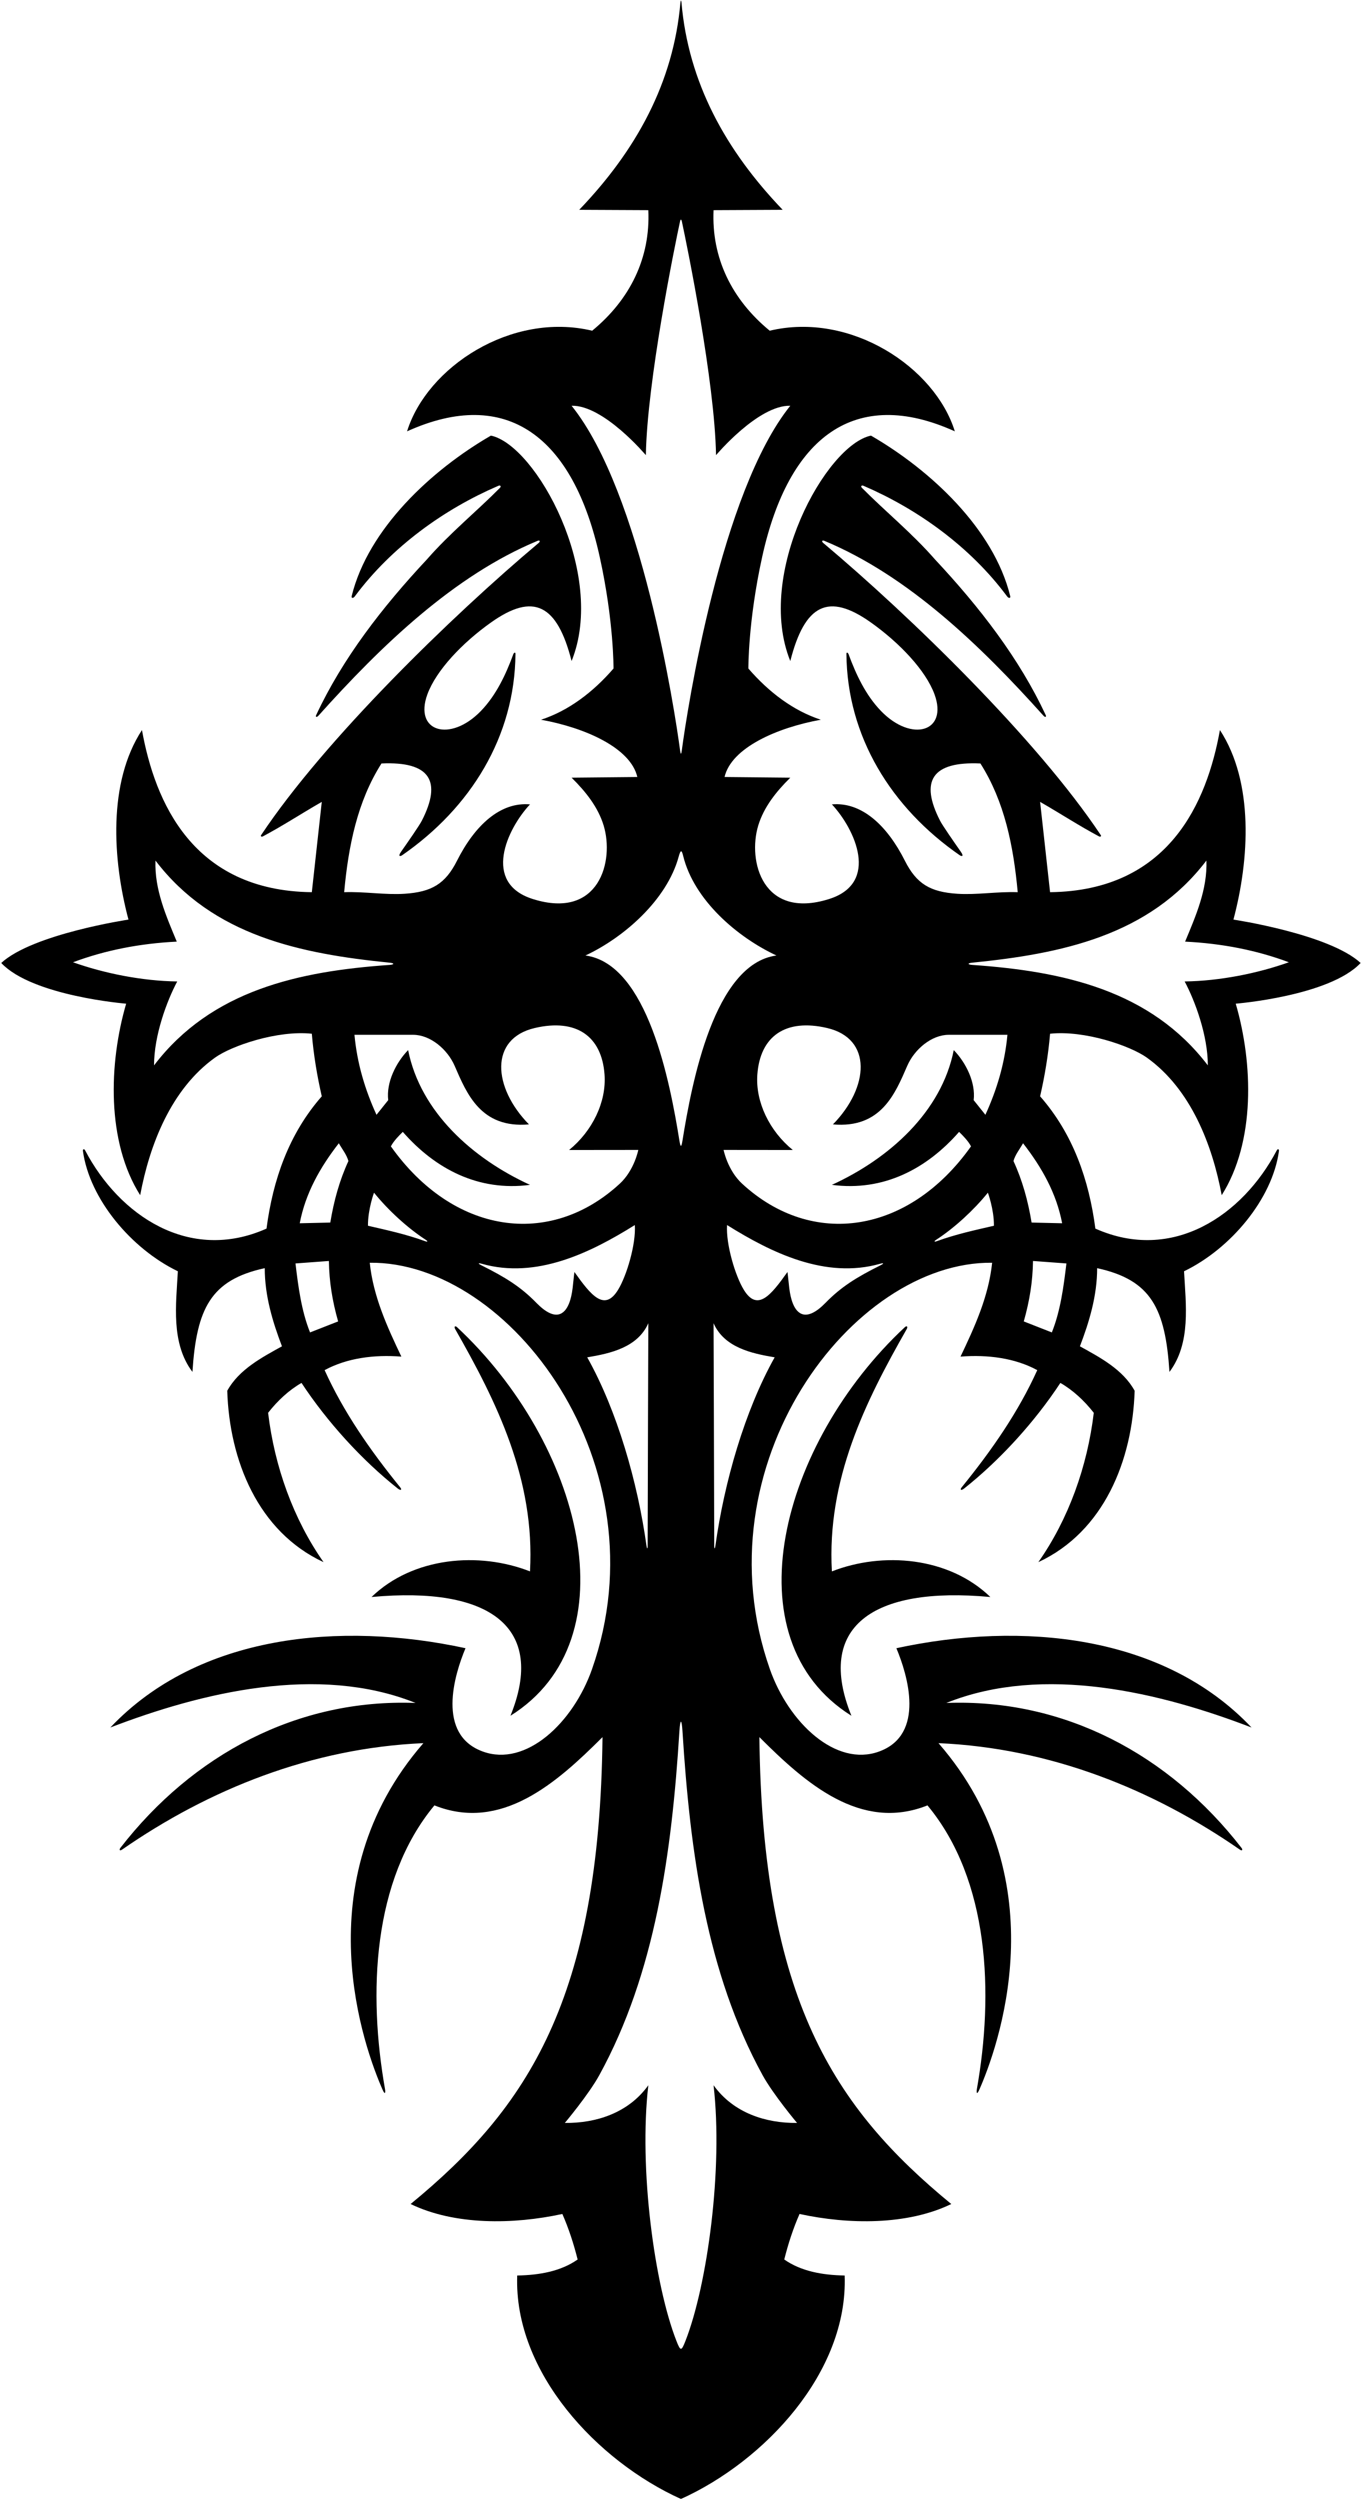 <?xml version="1.0" encoding="UTF-8"?>
<svg xmlns="http://www.w3.org/2000/svg" xmlns:xlink="http://www.w3.org/1999/xlink" width="383pt" height="703pt" viewBox="0 0 383 703" version="1.1">
<g id="surface1">
<path style=" stroke:none;fill-rule:nonzero;fill:rgb(0%,0%,0%);fill-opacity:1;" d="M 239.602 482.5 C 205.18 460.961 219.637 405.848 254.613 373.238 C 255.203 372.688 255.555 373.07 255.133 373.809 C 243.496 394.18 232.652 416.035 234.102 441.898 C 248.398 436.301 267 437.801 278.699 449.102 C 245.152 445.984 229.547 457.746 239.602 482.5 Z M 359.906 323.719 C 358.043 337.18 346.309 351.184 333.199 357.5 C 333.699 366.801 335.199 377.699 329.102 385.801 C 327.93 368.047 324.02 359.945 308.75 356.625 C 308.75 364.426 306.5 371.801 303.898 378.602 C 309.5 381.699 316 385.102 319.301 391.102 C 318.699 410.602 310.699 430.699 292.199 439.301 C 300.699 427.199 306 412.398 307.801 397.301 C 305.125 393.875 301.898 390.898 298.398 388.898 C 291.309 399.68 281.582 410.457 271.336 418.578 C 270.461 419.27 270.023 418.996 270.68 418.191 C 279.16 407.75 286.609 397 291.898 385.301 C 285.602 381.898 278 380.898 270.301 381.5 C 274.199 373.301 278.199 364.699 279.199 355.102 C 239.828 354.641 196.484 411.926 216.648 469.387 C 221.91 484.379 235.184 497.039 247.438 492.535 C 260.449 487.758 255.426 471.043 252.25 463.5 C 287.5 455.875 327.41 459.625 352.199 485.801 C 326.699 476 293.699 467.898 266.301 478.898 C 299.465 477.629 328.992 493.391 349.359 519.637 C 349.809 520.219 349.527 520.57 348.934 520.16 C 324.504 503.23 295.637 491.566 264.102 490.199 C 298.062 529.207 280.57 576.332 275.586 587.664 C 274.859 589.309 274.742 588.395 274.902 587.484 C 279.641 560.711 278.504 528.781 261 507.699 C 242.199 515.199 226.602 501.398 213.699 488.5 C 214.512 562.117 234.73 592.75 267.699 619.801 C 255.301 625.801 238.801 625.598 225 622.598 C 223.199 626.699 221.801 631 220.699 635.402 C 225.398 638.699 231.398 639.801 237.699 639.902 C 238.699 667.102 215.125 692.152 191.625 702.75 C 168.125 692.152 144.551 667.102 145.551 639.902 C 151.852 639.801 157.852 638.699 162.551 635.402 C 161.449 631 160.051 626.699 158.25 622.598 C 144.449 625.598 127.949 625.801 115.551 619.801 C 148.52 592.75 168.738 562.117 169.551 488.5 C 156.648 501.398 141.051 515.199 122.25 507.699 C 104.746 528.781 103.609 560.711 108.348 587.484 C 108.508 588.395 108.391 589.309 107.664 587.664 C 102.68 576.332 85.184 529.207 119.148 490.199 C 87.613 491.566 58.746 503.23 34.316 520.16 C 33.723 520.57 33.441 520.219 33.891 519.637 C 54.258 493.391 83.785 477.629 116.949 478.898 C 89.551 467.898 56.551 476 31.051 485.801 C 55.84 459.625 95.75 455.875 131 463.5 C 127.824 471.043 122.801 487.758 135.812 492.535 C 148.066 497.039 161.34 484.379 166.602 469.387 C 186.766 411.926 143.422 354.641 104.051 355.102 C 105.051 364.699 109.051 373.301 112.949 381.5 C 105.25 380.898 97.652 381.898 91.348 385.301 C 96.641 397 104.09 407.75 112.57 418.191 C 113.227 418.996 112.789 419.27 111.914 418.578 C 101.668 410.457 91.945 399.68 84.848 388.898 C 81.348 390.898 78.125 393.875 75.449 397.301 C 77.25 412.398 82.551 427.199 91.051 439.301 C 72.551 430.699 64.551 410.602 63.949 391.102 C 67.25 385.102 73.75 381.699 79.348 378.602 C 76.75 371.801 74.5 364.426 74.5 356.625 C 59.227 359.945 55.32 368.047 54.152 385.801 C 48.051 377.699 49.551 366.801 50.051 357.5 C 36.941 351.184 25.207 337.18 23.344 323.719 C 23.258 323.113 23.684 322.98 23.965 323.52 C 33.504 341.707 53.227 355.199 75 345.5 C 76.801 331.801 81.25 318.898 90.551 308.301 C 89.25 302.602 88.25 296.699 87.75 290.699 C 78.047 289.672 65.164 294.094 60.523 297.41 C 48.141 306.262 42.105 321.906 39.449 336.102 C 29.949 321.102 30.602 299.051 35.5 282.25 C 35.5 282.25 9.125 280.125 0.348 270.801 C 9.25 262.625 36.152 258.602 36.152 258.602 C 31.652 241.699 30.348 220 39.949 205.301 C 43.602 225.574 54.25 250.5 87.75 250.898 C 88.652 242.699 89.652 233.602 90.551 225.5 C 84.648 228.895 79.535 232.25 73.977 235.207 C 73.605 235.406 73.262 235.172 73.473 234.855 C 91.363 207.98 127.223 173.145 151.566 152.703 C 152.137 152.23 151.91 151.828 151.242 152.105 C 127.746 161.863 107.289 181.559 89.617 201.258 C 89.125 201.805 88.703 201.672 88.988 201.062 C 96.406 185.188 107.535 170.781 120.148 157.301 C 126.629 149.883 134.168 143.785 140.691 137.191 C 141.117 136.762 140.812 136.371 140.246 136.613 C 125.07 143.129 110.223 153.734 99.836 167.723 C 99.398 168.309 98.809 168.262 98.961 167.648 C 103.605 148.719 121.395 132.184 138.148 122.5 C 150.828 125.152 170.773 161.348 160.852 185.898 C 156.793 169.938 150.133 166.57 138.211 175.02 C 130.07 180.785 122.758 188.527 120.289 195.211 C 116.367 205.816 126.703 208.859 135.324 199.945 C 139.652 195.473 142.359 189.652 144.434 184.02 C 144.645 183.445 145.062 183.352 145.059 183.871 C 144.883 207.121 132.449 227.156 113.203 240.484 C 112.559 240.934 111.926 240.852 112.879 239.504 C 114.855 236.691 118.016 232.141 118.707 230.793 C 124.41 219.656 121.039 214.078 107.352 214.699 C 100.551 225.398 98.051 237.898 96.848 250.898 C 102.652 250.691 108.359 251.703 113.863 251.34 C 121.504 250.836 125.328 248.547 128.605 242.055 C 133.703 231.945 140.871 225.477 149.148 226.199 C 142.695 233.098 135.586 248.32 149.977 252.832 C 168.598 258.672 172.926 242.164 169.867 232.129 C 168.309 227.016 164.879 222.656 160.852 218.699 L 179.352 218.5 C 177.449 210.301 164.625 204.625 152.25 202.398 C 159.949 199.898 166.852 194.699 172.648 188 C 172.648 188 172.766 174.777 168.77 156.621 C 161.312 122.707 142.562 108.633 114.551 121.301 C 120.141 103.281 143.859 87.586 166.648 93 C 177.352 84.199 183.051 72.5 182.449 59.102 L 163 59 C 179.043 42.277 189.531 23.238 191.48 0.688 C 191.535 0.043 191.715 0.004 191.766 0.629 C 193.699 23.203 204.191 42.262 220.25 59 L 200.801 59.102 C 200.199 72.5 205.898 84.199 216.602 93 C 239.391 87.586 263.109 103.281 268.699 121.301 C 240.688 108.633 221.938 122.707 214.48 156.621 C 210.484 174.777 210.602 188 210.602 188 C 216.398 194.699 223.301 199.898 231 202.398 C 218.625 204.625 205.801 210.301 203.898 218.5 L 222.398 218.699 C 218.371 222.656 214.941 227.016 213.383 232.129 C 210.324 242.164 214.652 258.672 233.273 252.832 C 247.664 248.32 240.555 233.098 234.102 226.199 C 242.379 225.477 249.547 231.945 254.645 242.055 C 257.922 248.547 261.746 250.836 269.387 251.34 C 274.891 251.703 280.598 250.691 286.398 250.898 C 285.199 237.898 282.699 225.398 275.898 214.699 C 262.211 214.078 258.84 219.656 264.543 230.793 C 265.234 232.141 268.395 236.691 270.371 239.504 C 271.324 240.852 270.691 240.934 270.047 240.484 C 250.801 227.156 238.367 207.121 238.191 183.871 C 238.188 183.352 238.605 183.445 238.816 184.02 C 240.891 189.652 243.598 195.473 247.926 199.945 C 256.547 208.859 266.883 205.816 262.965 195.211 C 260.492 188.527 253.18 180.785 245.039 175.02 C 233.117 166.57 226.457 169.938 222.398 185.898 C 212.477 161.348 232.422 125.152 245.102 122.5 C 261.855 132.184 279.645 148.719 284.289 167.648 C 284.441 168.262 283.852 168.309 283.414 167.723 C 273.027 153.734 258.18 143.129 243.004 136.613 C 242.438 136.371 242.133 136.762 242.559 137.191 C 249.082 143.785 256.621 149.883 263.102 157.301 C 275.715 170.781 286.848 185.188 294.262 201.062 C 294.547 201.672 294.125 201.805 293.633 201.258 C 275.961 181.559 255.504 161.863 232.008 152.105 C 231.34 151.828 231.113 152.23 231.684 152.703 C 256.027 173.145 291.887 207.98 309.777 234.855 C 309.988 235.172 309.645 235.406 309.273 235.207 C 303.715 232.25 298.602 228.895 292.699 225.5 C 293.602 233.602 294.602 242.699 295.5 250.898 C 329 250.5 339.648 225.574 343.301 205.301 C 352.898 220 351.602 241.699 347.102 258.602 C 347.102 258.602 374 262.625 382.898 270.801 C 374.125 280.125 347.75 282.25 347.75 282.25 C 352.648 299.051 353.301 321.102 343.801 336.102 C 341.145 321.906 335.109 306.262 322.727 297.41 C 318.086 294.094 305.203 289.672 295.5 290.699 C 295 296.699 294 302.602 292.699 308.301 C 302 318.898 306.449 331.801 308.25 345.5 C 330.023 355.199 349.746 341.707 359.285 323.52 C 359.566 322.98 359.992 323.113 359.906 323.719 Z M 273.617 271.352 C 299.027 273.113 323.75 278.414 339.898 299.602 C 339.898 291.102 336.25 281.375 333.375 276 C 343.387 275.859 353.98 273.699 362.699 270.602 C 353.602 267.199 343.801 265.301 333.5 264.801 C 336.5 257.602 339.801 250.102 339.5 242 C 323.344 263.195 298.602 268.219 273.523 270.727 C 272.215 270.855 272.281 271.258 273.617 271.352 Z M 191.406 211.184 C 191.547 212.234 191.711 212.188 191.859 211.07 C 193.422 199.375 202.797 138.496 222.398 114.102 C 213.375 113.875 201.5 128 201.5 128 C 201.148 107.371 193.445 69.504 191.891 62.309 C 191.742 61.609 191.516 61.578 191.379 62.223 C 189.863 69.195 182.102 107.289 181.75 128 C 181.75 128 169.875 113.875 160.852 114.102 C 180.52 138.578 189.891 199.777 191.406 211.184 Z M 164.75 268.699 C 182.293 271.059 188.586 304.578 191.188 320.719 C 191.512 322.719 191.734 322.746 192.062 320.719 C 194.664 304.578 200.957 271.059 218.5 268.699 C 207.453 263.547 195.289 253.105 192.25 240.688 C 191.82 238.93 191.531 238.914 190.969 240.973 C 187.645 253.09 175.582 263.645 164.75 268.699 Z M 109.633 271.352 C 110.969 271.258 111.035 270.855 109.727 270.727 C 84.648 268.219 59.906 263.195 43.75 242 C 43.449 250.102 46.75 257.602 49.75 264.801 C 39.449 265.301 29.652 267.199 20.551 270.602 C 29.27 273.699 39.863 275.859 49.875 276 C 47 281.375 43.348 291.102 43.348 299.602 C 59.5 278.414 84.223 273.113 109.633 271.352 Z M 95.152 371.602 C 93.5 365.75 92.652 360.5 92.551 354.602 L 83.152 355.301 C 83.949 362 84.848 368.699 87.25 374.699 Z M 98.051 326.5 C 97.551 324.699 96.25 323.102 95.348 321.5 C 90.051 328.301 85.949 335.602 84.348 344 L 92.949 343.801 C 93.949 337.699 95.551 331.898 98.051 326.5 Z M 99.75 291 C 100.5 299.125 102.75 306.5 105.949 313.5 L 109.25 309.375 C 108.648 304.375 111.449 298.801 114.852 295.301 C 118.316 312.746 133.086 325.859 149.148 333.199 C 134.625 335.125 122.445 328.691 113.352 318.301 C 112.375 319.25 110.75 320.875 110 322.375 C 127.5 347.027 154.66 351.059 174.395 332.887 C 178.512 329.098 179.625 323.375 179.625 323.375 L 160.148 323.398 C 166.68 318.09 170.707 309.898 170.121 302.125 C 169.316 291.395 162.207 286.363 150.492 289.09 C 137.727 292.059 138.625 305.75 148.852 316.199 C 135.312 317.379 131.359 307.586 127.938 299.723 C 125.934 295.109 121.125 291 116.25 291 Z M 119.754 348.617 C 114.719 345.348 109.234 340.336 105.25 335.398 C 105.25 335.398 103.5 340.125 103.551 344.699 C 108.797 345.902 114.34 347.109 119.539 349.012 C 120.387 349.32 120.531 349.121 119.754 348.617 Z M 161.648 357.699 C 166.328 364.297 170.098 368.938 173.922 362.73 C 176.359 358.77 179 349.855 178.648 344.5 C 166.219 352.258 150.992 359.754 135.582 355.391 C 134.508 355.086 134.441 355.312 135.414 355.797 C 142.109 359.125 146.516 361.844 150.906 366.344 C 156.395 371.973 158.957 369.426 160.105 366.617 C 161.203 363.941 161.238 360.703 161.648 357.699 Z M 181.938 434.758 C 182.051 435.551 182.25 435.727 182.254 434.75 C 182.273 420.953 182.449 372.102 182.449 372.102 C 179.449 378.898 171.852 380.602 165.25 381.699 C 173.695 396.742 179.457 416.895 181.938 434.758 Z M 192.059 486.879 C 191.832 483.258 191.418 483.262 191.191 486.879 C 189.051 521.055 184.41 554.828 168.672 583.527 C 165.672 589.004 158.949 597 158.949 597 C 167.75 597.102 176.852 594.199 182.449 586.398 C 179.727 609.84 184.191 642.523 190.34 658.266 C 191.512 661.258 191.738 661.258 192.91 658.266 C 199.059 642.523 203.523 609.84 200.801 586.398 C 206.398 594.199 215.5 597.102 224.301 597 C 224.301 597 217.582 589.004 214.578 583.527 C 198.84 554.828 194.199 521.055 192.059 486.879 Z M 218 381.699 C 211.398 380.602 203.801 378.898 200.801 372.102 C 200.801 372.102 200.977 420.953 200.996 434.75 C 201 435.727 201.199 435.551 201.312 434.758 C 203.793 416.895 209.555 396.742 218 381.699 Z M 247.668 355.391 C 232.258 359.754 217.031 352.258 204.602 344.5 C 204.25 349.855 206.891 358.77 209.328 362.73 C 213.152 368.938 216.922 364.297 221.602 357.699 C 222.012 360.703 222.047 363.941 223.145 366.617 C 224.293 369.426 226.855 371.973 232.344 366.344 C 236.734 361.844 241.141 359.125 247.836 355.797 C 248.809 355.312 248.742 355.086 247.668 355.391 Z M 279.699 344.699 C 279.75 340.125 278 335.398 278 335.398 C 274.016 340.336 268.531 345.348 263.496 348.617 C 262.719 349.121 262.863 349.32 263.711 349.012 C 268.91 347.109 274.453 345.902 279.699 344.699 Z M 283.5 291 L 267 291 C 262.125 291 257.316 295.109 255.312 299.723 C 251.891 307.586 247.938 317.379 234.398 316.199 C 244.625 305.75 245.523 292.059 232.758 289.09 C 221.043 286.363 213.934 291.395 213.129 302.125 C 212.543 309.898 216.57 318.09 223.102 323.398 L 203.625 323.375 C 203.625 323.375 204.738 329.098 208.855 332.887 C 228.59 351.059 255.75 347.027 273.25 322.375 C 272.5 320.875 270.875 319.25 269.898 318.301 C 260.805 328.691 248.625 335.125 234.102 333.199 C 250.164 325.859 264.934 312.746 268.398 295.301 C 271.801 298.801 274.602 304.375 274 309.375 L 277.301 313.5 C 280.5 306.5 282.75 299.125 283.5 291 Z M 285.199 326.5 C 287.699 331.898 289.301 337.699 290.301 343.801 L 298.898 344 C 297.301 335.602 293.199 328.301 287.898 321.5 C 287 323.102 285.699 324.699 285.199 326.5 Z M 300.102 355.301 L 290.699 354.602 C 290.602 360.5 289.75 365.75 288.102 371.602 L 296 374.699 C 298.398 368.699 299.301 362 300.102 355.301 Z M 104.551 449.102 C 138.098 445.984 153.703 457.746 143.648 482.5 C 178.07 460.961 163.613 405.848 128.637 373.238 C 128.047 372.688 127.695 373.07 128.117 373.809 C 139.754 394.18 150.598 416.035 149.148 441.898 C 134.852 436.301 116.25 437.801 104.551 449.102 "/>
</g>
</svg>
